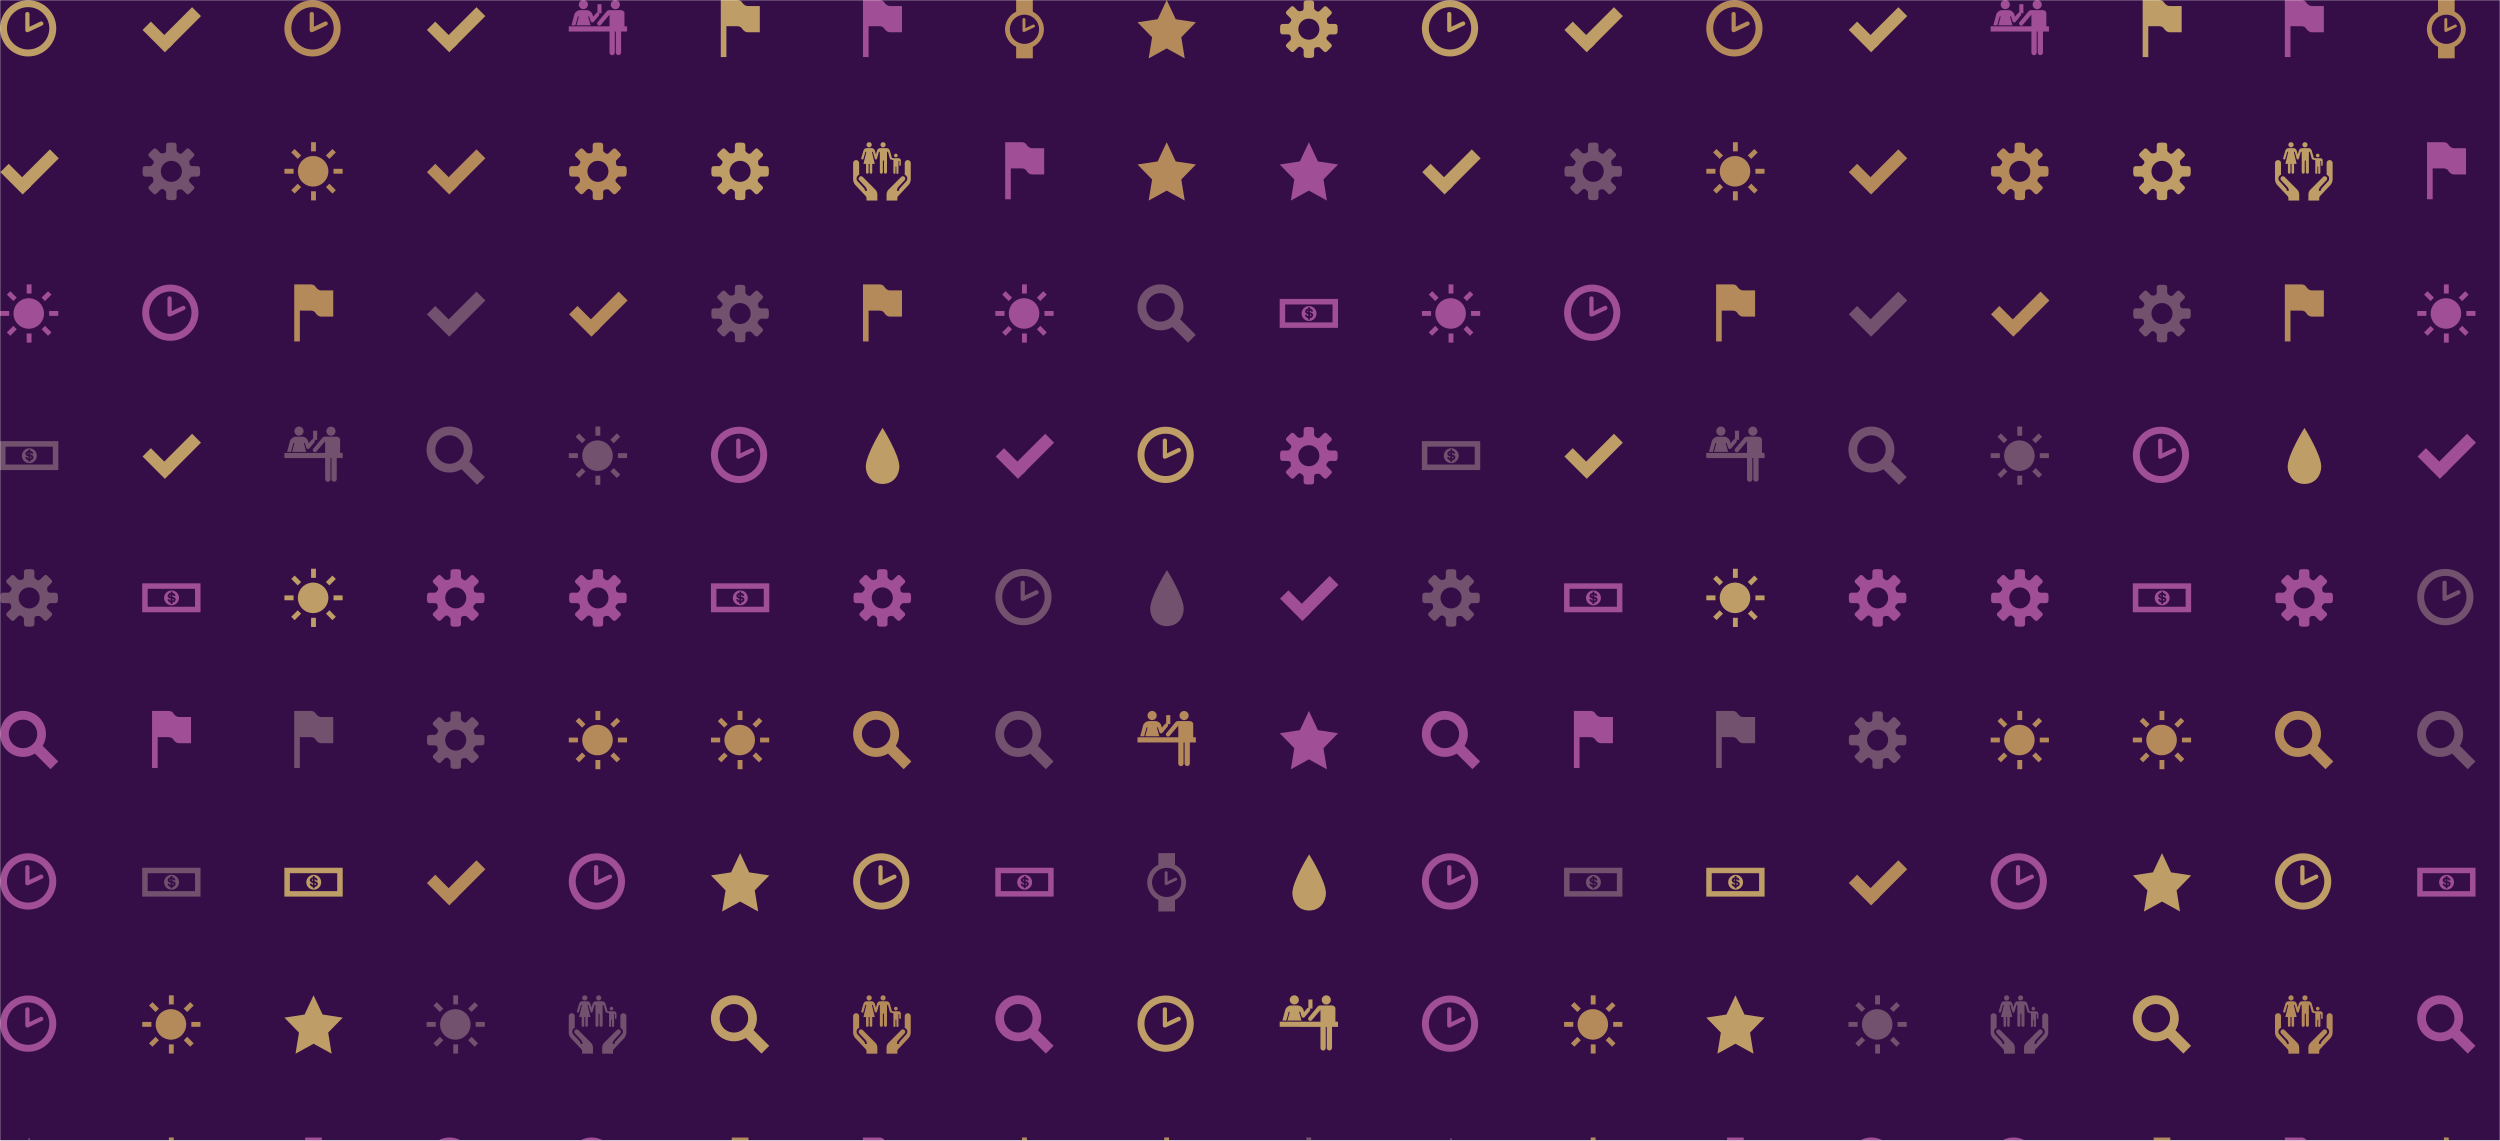 <svg xmlns="http://www.w3.org/2000/svg" version="1.1" xmlns:xlink="http://www.w3.org/1999/xlink" xmlns:svgjs="http://svgjs.dev/svgjs" width="1440" height="657" preserveAspectRatio="none" viewBox="0 0 1440 657"><g mask="url(&quot;#SvgjsMask3867&quot;)" fill="none"><rect width="1440" height="657" x="0" y="0" fill="rgba(53, 14, 71, 1)"></rect><use xlink:href="#SvgjsG3880" transform="translate(0, 0)" fill="rgba(113, 81, 110, 1)"></use><use xlink:href="#SvgjsG3880" transform="translate(819, 0)" fill="rgba(160, 78, 149, 1)"></use></g><defs><mask id="SvgjsMask3867"><rect width="1440" height="657" fill="#ffffff"></rect></mask><g id="SvgjsG3879"><path d="M3.474 10.969C3.474 7.665 8.077 0.361 8.077 0.361s4.602 7.305 4.602 10.608c0 2.247-1.506 4.771-4.602 4.771-3.095 0-4.603-2.524-4.603-4.771z" fill-rule="evenodd"></path></g><g id="SvgjsG3870"><path d="M2.524 8.637H0.014V7.308h2.51v1.329zM3.656 4.576L1.884 2.804l0.935-0.935 1.772 1.772-0.935 0.935z m0 6.817l0.935 0.935-1.772 1.773-0.934-0.936 1.771-1.772z m4.997-8.884h-1.33V-0.002h1.33v2.511z m-1.33 10.952h1.33v2.51h-1.33v-2.509zM12.344 4.576l-0.96-0.935 1.796-1.772 0.935 0.935-1.772 1.772z m0 6.792l1.771 1.797-0.935 0.936-1.771-1.774 0.936-0.96z m3.643-4.06v1.329h-2.51V7.308h2.509z"></path><path d="M3.702 7.984a4.184 4.184 0 1 0 8.368 0 4.184 4.184 0 1 0-8.368 0"></path></g><g id="SvgjsG3872"><path d="M15.233 9.431c0.295 0 0.569-0.239 0.61-0.532 0 0 0.056-0.411 0.056-0.899s-0.056-0.899-0.056-0.899c-0.041-0.292-0.315-0.531-0.61-0.53h-1.524c-0.295 0-0.602-0.188-0.681-0.418s-0.188-0.967 0.021-1.176l1.078-1.077c0.209-0.209 0.225-0.565 0.036-0.792l-1.268-1.268c-0.227-0.189-0.583-0.173-0.792 0.036l-1.078 1.077c-0.208 0.209-0.556 0.293-0.772 0.187s-0.822-0.552-0.821-0.847V0.767c0-0.295-0.239-0.569-0.531-0.61 0 0-0.411-0.057-0.9-0.056s-0.899 0.057-0.899 0.056c-0.293 0.04-0.532 0.315-0.532 0.61v1.524c0 0.295-0.188 0.601-0.418 0.681s-0.967 0.188-1.176-0.021l-1.078-1.078C3.689 1.665 3.333 1.649 3.107 1.837l-1.268 1.268c-0.189 0.227-0.173 0.583 0.036 0.792l1.077 1.078c0.209 0.209 0.293 0.556 0.187 0.772s-0.552 0.822-0.847 0.822H0.767c-0.295 0-0.569 0.239-0.61 0.531 0 0-0.057 0.411-0.056 0.899s0.057 0.899 0.056 0.9c0.04 0.293 0.315 0.532 0.61 0.532h1.525c0.295 0 0.601 0.188 0.681 0.417 0.079 0.23 0.188 0.967-0.02 1.176l-1.078 1.077C1.667 12.311 1.651 12.667 1.84 12.893l1.267 1.268c0.227 0.189 0.583 0.173 0.792-0.036l1.077-1.077c0.209-0.208 0.556-0.292 0.772-0.187s0.821 0.553 0.822 0.848v1.524c0 0.295 0.239 0.569 0.532 0.61 0 0 0.411 0.057 0.899 0.057s0.899-0.056 0.899-0.057c0.293-0.04 0.531-0.315 0.532-0.609v-1.524c0-0.295 0.188-0.602 0.418-0.681 0.23-0.079 0.967-0.188 1.176 0.021l1.077 1.077c0.209 0.209 0.565 0.225 0.792 0.036l1.268-1.267c0.189-0.227 0.173-0.583-0.036-0.792l-1.078-1.077c-0.209-0.209-0.293-0.557-0.186-0.773 0.106-0.216 0.552-0.822 0.847-0.822h1.525zM8 10.892c-1.597 0-2.891-1.294-2.891-2.892 0-1.596 1.295-2.891 2.891-2.891S10.892 6.404 10.892 8 9.597 10.892 8 10.892z"></path></g><g id="SvgjsG3871"><path d="M8.312 8.242l0 0.521c0.492-0.069 0.443-0.509 0-0.52v-0.001z m-0.51-0.627V7.155c-0.365 0.064-0.358 0.454 0 0.46z"></path><path d="M8.055 5.946c-1.128 0-2.044 0.915-2.044 2.043 0 1.129 0.915 2.044 2.045 2.044 1.129 0 2.043-0.915 2.043-2.044 0-1.128-0.915-2.043-2.043-2.043l-0.001 0z m0.251 3.336v0.364h-0.507v-0.37c-0.29-0.043-0.822-0.323-0.855-0.924h0.534c0.034 0.154 0.078 0.34 0.321 0.409l-0.001-0.605c-0.334-0.048-0.814-0.194-0.814-0.73 0-0.602 0.666-0.789 0.813-0.789v-0.364h0.502v0.364c0.338 0.02 0.83 0.302 0.829 0.84h-0.528c-0.014-0.16-0.137-0.317-0.296-0.327v0.554c0.403 0.041 0.877 0.195 0.877 0.738 0 0.473-0.475 0.818-0.877 0.84h0.002z"></path><path d="M0 11.93h16V4H0v7.93z m1.508-1.508V5.508h12.984V10.422H1.508z"></path></g><g id="SvgjsG3874"><path d="M5.534 5.272L8.008 0l2.474 5.272 5.534 0.845-4.004 4.103 0.945 5.795L8.008 13.279 3.06 16.015l0.945-5.795L0.001 6.117z"></path></g><g id="SvgjsG3873"><path d="M15.98 13.856L11.694 9.568a6.304 6.304 0 1 0-5.388 3.04 6.26 6.26 0 0 0 3.26-0.914l4.29 4.292L15.98 13.856zM2.406 6.308a3.908 3.908 0 0 1 3.9-3.9 3.906 3.906 0 0 1 3.9 3.9 3.9 3.9 0 0 1-7.8 0z"></path></g><g id="SvgjsG3875"><path d="M4.246 7.191h2.928c1.218 0 1.428 0.799 1.579 0.955 0.453 0.439 0.759 0.702 1.402 0.702h3.245V1.657h-3.245c-0.643 0-0.95-0.263-1.403-0.712C8.601 0.809 8.392 0 7.174 0H2.702v15.659H4.246V7.191z" fill-rule="evenodd"></path></g><g id="SvgjsG3878"><path d="M14.159 8.927V5.732c0-0.453 0.371-0.822 0.828-0.822a0.822 0.822 0 0 1 0.821 0.822V10.107c0 0.605-0.218 1.189-0.608 1.646L12.472 14.65c-0.271 0.255-0.337 0.481-0.337 0.823V16h-2.97l-0.003-1.255c0-0.478-0.039-1.117 0.559-1.743l3.462-3.476a0.654 0.654 0 0 1 0.456-0.184 0.657 0.657 0 0 1 0.657 0.655c0 0.156-0.055 0.308-0.156 0.427l-1.67 1.789c-0.108 0.127-0.291 0.366-0.382 0.659-0.049 0.152-0.063 0.301-0.066 0.47h0.537c0.002-0.121 0.011-0.218 0.04-0.308 0.053-0.169 0.157-0.321 0.237-0.419l1.694-1.86c0.213-0.215 0.33-0.493 0.33-0.786 0-0.439-0.264-0.843-0.7-1.042z m-12.51 0V5.732c0-0.453-0.371-0.822-0.827-0.822A0.822 0.822 0 0 0 0 5.732V10.107c0 0.605 0.218 1.189 0.608 1.646l2.729 2.897c0.27 0.255 0.337 0.481 0.337 0.822V16h2.969l0.003-1.255c0-0.478 0.039-1.117-0.559-1.743L2.626 9.526a0.654 0.654 0 0 0-0.457-0.184 0.657 0.657 0 0 0-0.5 1.083l1.669 1.788c0.108 0.127 0.291 0.366 0.382 0.659 0.049 0.152 0.063 0.301 0.066 0.471h-0.537c-0.002-0.121-0.011-0.219-0.04-0.309-0.053-0.169-0.157-0.321-0.236-0.418L1.278 10.755c-0.213-0.215-0.33-0.493-0.33-0.786 0-0.439 0.264-0.843 0.701-1.042z m6.568-7.512a0.705 0.705 0 0 0 0-1.41 0.705 0.705 0 0 0 0 1.41z m-3.825 0.004c-0.395 0-0.715-0.317-0.715-0.71 0-0.392 0.32-0.709 0.715-0.709s0.716 0.317 0.716 0.709c0 0.393-0.321 0.71-0.716 0.71z"></path><path d="M11.225 3.646a0.494 0.494 0 1 0 0.988 0 0.494 0.494 0 1 0-0.988 0"></path><path d="M12.435 4.384h-1.334c-0.006 0-0.446-0.04-0.446-0.04l-0.559-1.947c-0.225-0.784-0.883-0.76-0.882-0.76h-1.808s-0.657-0.024-0.882 0.76l-0.276 0.959-0.275-0.959c-0.226-0.784-0.882-0.76-0.881-0.76H3.693s-0.658-0.024-0.883 0.76l-0.563 1.962c-0.053 0.184 0.047 0.323 0.208 0.369 0.16 0.046 0.324-0.035 0.365-0.181l0.549-1.913 0.267 0L2.835 5.946h0.708v2.352c0 0.194 0.156 0.352 0.35 0.351 0.194 0 0.352-0.158 0.352-0.351v-2.352h0.297v2.352c0 0.194 0.156 0.352 0.35 0.351a0.352 0.352 0 0 0 0.352-0.351v-2.352h0.696l-0.793-3.312 0.266 0.001 0.543 1.892c0.009 0.032 0.023 0.062 0.042 0.087 0.053 0.08 0.146 0.125 0.249 0.122 0.103 0.003 0.195-0.041 0.249-0.12 0.022-0.028 0.037-0.061 0.046-0.098l0.54-1.884 0.246 0v5.595a0.415 0.415 0 0 0 0.415 0.414 0.413 0.413 0 0 0 0.413-0.414V5.046h0.306v3.183a0.413 0.413 0 0 0 0.413 0.414 0.415 0.415 0 0 0 0.417-0.414v-5.595l0.267 0 0.525 1.913c0.028 0.094 0.107 0.156 0.202 0.18 0.004 0.001 0.006 0.003 0.009 0.004 0.083 0.019 0.469 0.128 0.753 0.209v3.47a0.291 0.291 0 0 0 0.581 0V6.676h0.228v1.734c0 0.16 0.13 0.29 0.29 0.29s0.292-0.13 0.292-0.29v-3.242h0.223v1.098c0 0.12 0.098 0.218 0.217 0.218 0.119 0 0.214-0.097 0.214-0.218v-1.249c0-0.35-0.308-0.634-0.658-0.634z"></path></g><g id="SvgjsG3869"><path d="M6.22 14.34L0.096 8.212l2.288-2.288 6.124 6.124z"></path><path d="M16.126 4.416L7.47 13.072l-2.44-2.44L13.686 1.976z"></path></g><g id="SvgjsG3876"><path d="M4.012 2.502a1.248 1.248 0 0 0 1.251-1.251C5.264 0.562 4.704 0.002 4.012 0c-0.69 0.002-1.25 0.562-1.251 1.251 0.001 0.693 0.561 1.252 1.251 1.251zM0.735 6.942h1.097l0.663-2.422h0.274L2.115 6.942h3.891l-0.702-2.422h0.291l0.371 1.187c0.173 0.501 0.616 0.616 0.96 0.186l1.34-1.623c0.424-0.547-0.337-1.123-0.775-0.646l-0.799 0.953c0.001 0.015-0.154-0.524-0.154-0.525-0.182-0.636-0.787-1.264-1.695-1.267H3.132c-0.811 0.003-1.447 0.709-1.582 1.154L0.735 6.942z"></path><path d="M8.993 3.64V1.146h-1.122v2.494z m3.786-1.122c0.693-0.002 1.253-0.563 1.251-1.251a1.246 1.246 0 0 0-1.251-1.251c-0.689-0.002-1.249 0.558-1.251 1.251 0.002 0.689 0.562 1.249 1.251 1.251z m1.583 11.811v-6.91h0.92V3.649c0.001-0.493-0.441-0.872-1.074-0.872H11.27c-0.584 0-0.726 0.19-0.888 0.347L7.935 6.062c-0.496 0.615 0.389 1.333 0.888 0.759L11.181 4.036v10.309c-0.003 1.036 1.45 1.07 1.453 0.032v-5.853h0.282v5.821c0.004 1.032 1.447 1.036 1.445-0.016z"></path><path d="M16 8.646v-1.421H0v1.421z"></path></g><g id="SvgjsG3877"><path d="M7.992 13.358C5.055 13.358 2.667 10.97 2.667 8.03 2.667 5.092 5.055 2.702 7.992 2.702s5.33 2.39 5.33 5.328c0 2.939-2.392 5.328-5.33 5.328z m0-1.318c2.21 0 4.011-1.798 4.012-4.011 0-2.209-1.802-4.01-4.012-4.01-2.211 0-4.008 1.801-4.007 4.01-0.001 2.213 1.797 4.011 4.007 4.011z" fill-rule="evenodd"></path><path d="M8.02 8.734a0.396 0.396 0 0 1-0.383-0.029 0.399 0.399 0 0 1-0.179-0.275L7.453 5.333a0.401 0.401 0 0 1 0.801 0v2.402l2.055-0.967a0.399 0.399 0 0 1 0.533 0.19c0.095 0.202 0.008 0.44-0.19 0.534l-2.631 1.242zM5.714 12.571h4.572v3.429H5.714zM5.714 0h4.572v3.429H5.714z" fill-rule="evenodd"></path></g><g id="SvgjsG3868"><path d="M7.713 15.485C3.459 15.485 0 12.025 0 7.768 0 3.513 3.459 0.051 7.713 0.051S15.432 3.513 15.432 7.768c0 4.257-3.465 7.716-7.719 7.717z m0-1.91c3.201 0 5.81-2.604 5.81-5.809 0-3.199-2.61-5.807-5.81-5.807-3.202 0-5.804 2.609-5.804 5.807-0.001 3.206 2.602 5.809 5.804 5.809z"></path><path d="M7.753 8.787a0.574 0.574 0 0 1-0.554-0.042 0.578 0.578 0 0 1-0.259-0.399L6.931 3.862a0.58 0.58 0 0 1 1.162 0v3.478l2.975-1.4a0.578 0.578 0 0 1 0.773 0.275c0.138 0.292 0.011 0.637-0.276 0.774l-3.81 1.798z"></path></g><g id="SvgjsG3880"><use xlink:href="#SvgjsG3868" transform="translate(0, 0) scale(2.1)" fill="rgba(190, 158, 102, 1)"></use><use xlink:href="#SvgjsG3869" transform="translate(0, 81.9) scale(2.1)" fill="rgba(190, 158, 102, 1)"></use><use xlink:href="#SvgjsG3870" transform="translate(0, 163.8) scale(2.1)" fill="rgba(160, 78, 149, 1)"></use><use xlink:href="#SvgjsG3871" transform="translate(0, 245.7) scale(2.1)" fill="rgba(113, 81, 110, 1)"></use><use xlink:href="#SvgjsG3872" transform="translate(0, 327.6) scale(2.1)" fill="rgba(113, 81, 110, 1)"></use><use xlink:href="#SvgjsG3873" transform="translate(0, 409.5) scale(2.1)" fill="rgba(160, 78, 149, 1)"></use><use xlink:href="#SvgjsG3868" transform="translate(0, 491.4) scale(2.1)" fill="rgba(160, 78, 149, 1)"></use><use xlink:href="#SvgjsG3868" transform="translate(0, 573.3) scale(2.1)" fill="rgba(160, 78, 149, 1)"></use><use xlink:href="#SvgjsG3874" transform="translate(0, 655.2) scale(2.1)" fill="rgba(113, 81, 110, 1)"></use><use xlink:href="#SvgjsG3869" transform="translate(81.9, 0) scale(2.1)" fill="rgba(190, 158, 102, 1)"></use><use xlink:href="#SvgjsG3872" transform="translate(81.9, 81.9) scale(2.1)" fill="rgba(113, 81, 110, 1)"></use><use xlink:href="#SvgjsG3868" transform="translate(81.9, 163.8) scale(2.1)" fill="rgba(160, 78, 149, 1)"></use><use xlink:href="#SvgjsG3869" transform="translate(81.9, 245.7) scale(2.1)" fill="rgba(190, 158, 102, 1)"></use><use xlink:href="#SvgjsG3871" transform="translate(81.9, 327.6) scale(2.1)" fill="rgba(160, 78, 149, 1)"></use><use xlink:href="#SvgjsG3875" transform="translate(81.9, 409.5) scale(2.1)" fill="rgba(160, 78, 149, 1)"></use><use xlink:href="#SvgjsG3871" transform="translate(81.9, 491.4) scale(2.1)" fill="rgba(113, 81, 110, 1)"></use><use xlink:href="#SvgjsG3870" transform="translate(81.9, 573.3) scale(2.1)" fill="rgba(181, 138, 91, 1)"></use><use xlink:href="#SvgjsG3870" transform="translate(81.9, 655.2) scale(2.1)" fill="rgba(181, 138, 91, 1)"></use><use xlink:href="#SvgjsG3868" transform="translate(163.8, 0) scale(2.1)" fill="rgba(181, 138, 91, 1)"></use><use xlink:href="#SvgjsG3870" transform="translate(163.8, 81.9) scale(2.1)" fill="rgba(181, 138, 91, 1)"></use><use xlink:href="#SvgjsG3875" transform="translate(163.8, 163.8) scale(2.1)" fill="rgba(181, 138, 91, 1)"></use><use xlink:href="#SvgjsG3876" transform="translate(163.8, 245.7) scale(2.1)" fill="rgba(113, 81, 110, 1)"></use><use xlink:href="#SvgjsG3870" transform="translate(163.8, 327.6) scale(2.1)" fill="rgba(190, 158, 102, 1)"></use><use xlink:href="#SvgjsG3875" transform="translate(163.8, 409.5) scale(2.1)" fill="rgba(113, 81, 110, 1)"></use><use xlink:href="#SvgjsG3871" transform="translate(163.8, 491.4) scale(2.1)" fill="rgba(190, 158, 102, 1)"></use><use xlink:href="#SvgjsG3874" transform="translate(163.8, 573.3) scale(2.1)" fill="rgba(190, 158, 102, 1)"></use><use xlink:href="#SvgjsG3877" transform="translate(163.8, 655.2) scale(2.1)" fill="rgba(160, 78, 149, 1)"></use><use xlink:href="#SvgjsG3869" transform="translate(245.7, 0) scale(2.1)" fill="rgba(190, 158, 102, 1)"></use><use xlink:href="#SvgjsG3869" transform="translate(245.7, 81.9) scale(2.1)" fill="rgba(181, 138, 91, 1)"></use><use xlink:href="#SvgjsG3869" transform="translate(245.7, 163.8) scale(2.1)" fill="rgba(113, 81, 110, 1)"></use><use xlink:href="#SvgjsG3873" transform="translate(245.7, 245.7) scale(2.1)" fill="rgba(113, 81, 110, 1)"></use><use xlink:href="#SvgjsG3872" transform="translate(245.7, 327.6) scale(2.1)" fill="rgba(160, 78, 149, 1)"></use><use xlink:href="#SvgjsG3872" transform="translate(245.7, 409.5) scale(2.1)" fill="rgba(113, 81, 110, 1)"></use><use xlink:href="#SvgjsG3869" transform="translate(245.7, 491.4) scale(2.1)" fill="rgba(181, 138, 91, 1)"></use><use xlink:href="#SvgjsG3870" transform="translate(245.7, 573.3) scale(2.1)" fill="rgba(113, 81, 110, 1)"></use><use xlink:href="#SvgjsG3873" transform="translate(245.7, 655.2) scale(2.1)" fill="rgba(160, 78, 149, 1)"></use><use xlink:href="#SvgjsG3876" transform="translate(327.6, 0) scale(2.1)" fill="rgba(160, 78, 149, 1)"></use><use xlink:href="#SvgjsG3872" transform="translate(327.6, 81.9) scale(2.1)" fill="rgba(181, 138, 91, 1)"></use><use xlink:href="#SvgjsG3869" transform="translate(327.6, 163.8) scale(2.1)" fill="rgba(181, 138, 91, 1)"></use><use xlink:href="#SvgjsG3870" transform="translate(327.6, 245.7) scale(2.1)" fill="rgba(113, 81, 110, 1)"></use><use xlink:href="#SvgjsG3872" transform="translate(327.6, 327.6) scale(2.1)" fill="rgba(160, 78, 149, 1)"></use><use xlink:href="#SvgjsG3870" transform="translate(327.6, 409.5) scale(2.1)" fill="rgba(181, 138, 91, 1)"></use><use xlink:href="#SvgjsG3868" transform="translate(327.6, 491.4) scale(2.1)" fill="rgba(160, 78, 149, 1)"></use><use xlink:href="#SvgjsG3878" transform="translate(327.6, 573.3) scale(2.1)" fill="rgba(113, 81, 110, 1)"></use><use xlink:href="#SvgjsG3873" transform="translate(327.6, 655.2) scale(2.1)" fill="rgba(160, 78, 149, 1)"></use><use xlink:href="#SvgjsG3875" transform="translate(409.5, 0) scale(2.1)" fill="rgba(190, 158, 102, 1)"></use><use xlink:href="#SvgjsG3872" transform="translate(409.5, 81.9) scale(2.1)" fill="rgba(190, 158, 102, 1)"></use><use xlink:href="#SvgjsG3872" transform="translate(409.5, 163.8) scale(2.1)" fill="rgba(113, 81, 110, 1)"></use><use xlink:href="#SvgjsG3868" transform="translate(409.5, 245.7) scale(2.1)" fill="rgba(160, 78, 149, 1)"></use><use xlink:href="#SvgjsG3871" transform="translate(409.5, 327.6) scale(2.1)" fill="rgba(160, 78, 149, 1)"></use><use xlink:href="#SvgjsG3870" transform="translate(409.5, 409.5) scale(2.1)" fill="rgba(181, 138, 91, 1)"></use><use xlink:href="#SvgjsG3874" transform="translate(409.5, 491.4) scale(2.1)" fill="rgba(190, 158, 102, 1)"></use><use xlink:href="#SvgjsG3873" transform="translate(409.5, 573.3) scale(2.1)" fill="rgba(190, 158, 102, 1)"></use><use xlink:href="#SvgjsG3877" transform="translate(409.5, 655.2) scale(2.1)" fill="rgba(181, 138, 91, 1)"></use><use xlink:href="#SvgjsG3875" transform="translate(491.4, 0) scale(2.1)" fill="rgba(160, 78, 149, 1)"></use><use xlink:href="#SvgjsG3878" transform="translate(491.4, 81.9) scale(2.1)" fill="rgba(190, 158, 102, 1)"></use><use xlink:href="#SvgjsG3875" transform="translate(491.4, 163.8) scale(2.1)" fill="rgba(181, 138, 91, 1)"></use><use xlink:href="#SvgjsG3879" transform="translate(491.4, 245.7) scale(2.1)" fill="rgba(190, 158, 102, 1)"></use><use xlink:href="#SvgjsG3872" transform="translate(491.4, 327.6) scale(2.1)" fill="rgba(160, 78, 149, 1)"></use><use xlink:href="#SvgjsG3873" transform="translate(491.4, 409.5) scale(2.1)" fill="rgba(181, 138, 91, 1)"></use><use xlink:href="#SvgjsG3868" transform="translate(491.4, 491.4) scale(2.1)" fill="rgba(190, 158, 102, 1)"></use><use xlink:href="#SvgjsG3878" transform="translate(491.4, 573.3) scale(2.1)" fill="rgba(181, 138, 91, 1)"></use><use xlink:href="#SvgjsG3875" transform="translate(491.4, 655.2) scale(2.1)" fill="rgba(160, 78, 149, 1)"></use><use xlink:href="#SvgjsG3877" transform="translate(573.3, 0) scale(2.1)" fill="rgba(181, 138, 91, 1)"></use><use xlink:href="#SvgjsG3875" transform="translate(573.3, 81.9) scale(2.1)" fill="rgba(160, 78, 149, 1)"></use><use xlink:href="#SvgjsG3870" transform="translate(573.3, 163.8) scale(2.1)" fill="rgba(160, 78, 149, 1)"></use><use xlink:href="#SvgjsG3869" transform="translate(573.3, 245.7) scale(2.1)" fill="rgba(160, 78, 149, 1)"></use><use xlink:href="#SvgjsG3868" transform="translate(573.3, 327.6) scale(2.1)" fill="rgba(113, 81, 110, 1)"></use><use xlink:href="#SvgjsG3873" transform="translate(573.3, 409.5) scale(2.1)" fill="rgba(113, 81, 110, 1)"></use><use xlink:href="#SvgjsG3871" transform="translate(573.3, 491.4) scale(2.1)" fill="rgba(160, 78, 149, 1)"></use><use xlink:href="#SvgjsG3873" transform="translate(573.3, 573.3) scale(2.1)" fill="rgba(160, 78, 149, 1)"></use><use xlink:href="#SvgjsG3870" transform="translate(573.3, 655.2) scale(2.1)" fill="rgba(181, 138, 91, 1)"></use><use xlink:href="#SvgjsG3874" transform="translate(655.2, 0) scale(2.1)" fill="rgba(181, 138, 91, 1)"></use><use xlink:href="#SvgjsG3874" transform="translate(655.2, 81.9) scale(2.1)" fill="rgba(181, 138, 91, 1)"></use><use xlink:href="#SvgjsG3873" transform="translate(655.2, 163.8) scale(2.1)" fill="rgba(113, 81, 110, 1)"></use><use xlink:href="#SvgjsG3868" transform="translate(655.2, 245.7) scale(2.1)" fill="rgba(190, 158, 102, 1)"></use><use xlink:href="#SvgjsG3879" transform="translate(655.2, 327.6) scale(2.1)" fill="rgba(113, 81, 110, 1)"></use><use xlink:href="#SvgjsG3876" transform="translate(655.2, 409.5) scale(2.1)" fill="rgba(181, 138, 91, 1)"></use><use xlink:href="#SvgjsG3877" transform="translate(655.2, 491.4) scale(2.1)" fill="rgba(113, 81, 110, 1)"></use><use xlink:href="#SvgjsG3868" transform="translate(655.2, 573.3) scale(2.1)" fill="rgba(190, 158, 102, 1)"></use><use xlink:href="#SvgjsG3870" transform="translate(655.2, 655.2) scale(2.1)" fill="rgba(181, 138, 91, 1)"></use><use xlink:href="#SvgjsG3872" transform="translate(737.1, 0) scale(2.1)" fill="rgba(190, 158, 102, 1)"></use><use xlink:href="#SvgjsG3874" transform="translate(737.1, 81.9) scale(2.1)" fill="rgba(160, 78, 149, 1)"></use><use xlink:href="#SvgjsG3871" transform="translate(737.1, 163.8) scale(2.1)" fill="rgba(160, 78, 149, 1)"></use><use xlink:href="#SvgjsG3872" transform="translate(737.1, 245.7) scale(2.1)" fill="rgba(160, 78, 149, 1)"></use><use xlink:href="#SvgjsG3869" transform="translate(737.1, 327.6) scale(2.1)" fill="rgba(160, 78, 149, 1)"></use><use xlink:href="#SvgjsG3874" transform="translate(737.1, 409.5) scale(2.1)" fill="rgba(160, 78, 149, 1)"></use><use xlink:href="#SvgjsG3879" transform="translate(737.1, 491.4) scale(2.1)" fill="rgba(190, 158, 102, 1)"></use><use xlink:href="#SvgjsG3876" transform="translate(737.1, 573.3) scale(2.1)" fill="rgba(190, 158, 102, 1)"></use><use xlink:href="#SvgjsG3870" transform="translate(737.1, 655.2) scale(2.1)" fill="rgba(113, 81, 110, 1)"></use></g></defs></svg>